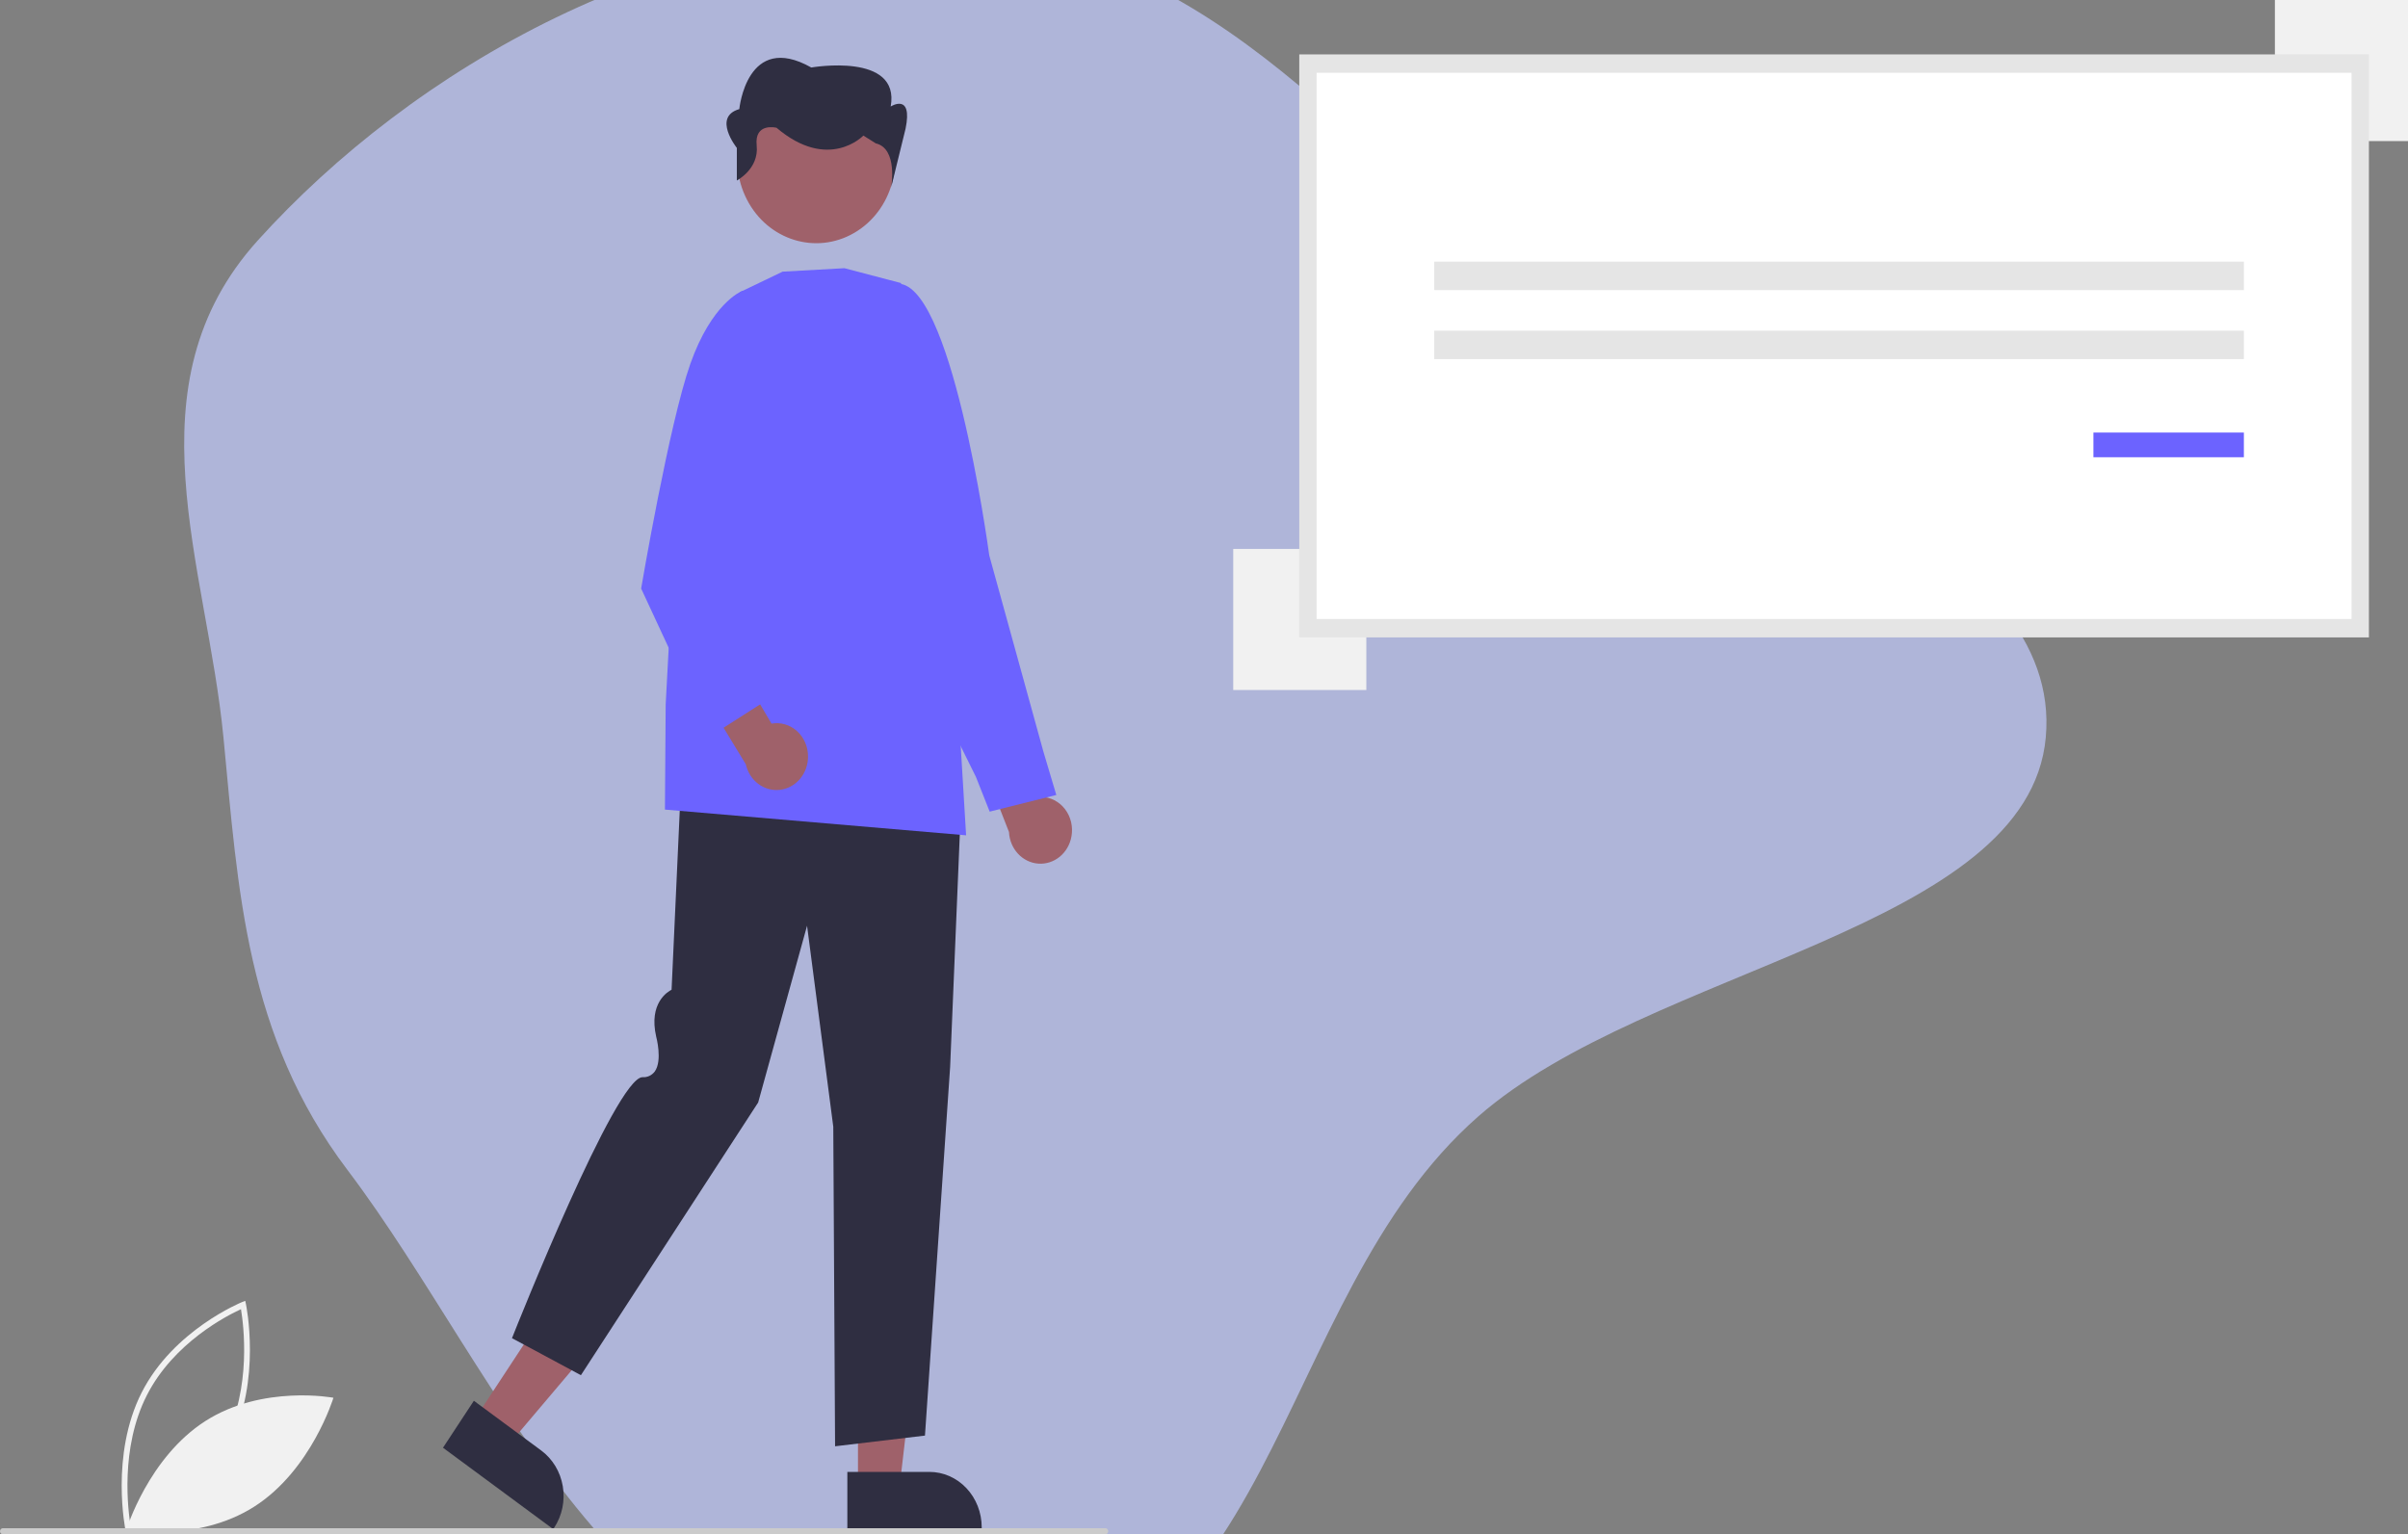 <svg width="353" height="225" viewBox="0 0 353 225" fill="none" xmlns="http://www.w3.org/2000/svg">
<rect x="0" y="0" width="353" height="225" fill="#808080" stroke="none"/>
<g clip-path="url(#clip0_8_46)">
<path fill-rule="evenodd" clip-rule="evenodd" d="M139.32 -9.864C179.605 -7.823 199.24 24.126 227.46 44.86C255.086 65.158 302.457 79.805 299.901 108.12C297.355 136.319 241.67 141.814 216.732 163.681C185.615 190.965 188.339 246.595 139.32 248.923C91.121 251.212 73.996 202.019 50.939 171.554C36.014 151.834 34.916 130.508 32.757 108.12C30.324 82.899 18.632 56.466 37.793 35.252C60.301 10.331 98.044 -11.955 139.32 -9.864Z" fill="#AFB5D9"/>
<path d="M18.418 224.497C18.394 224.387 16.11 213.346 20.774 204.176C25.439 195.006 35.395 190.962 35.495 190.922L35.95 190.741L36.057 191.244C36.081 191.354 38.365 202.395 33.701 211.565C29.037 220.735 19.08 224.779 18.98 224.819L18.525 225L18.418 224.497ZM35.326 191.968C33.331 192.878 25.46 196.858 21.521 204.603C17.581 212.348 18.77 221.508 19.149 223.773C21.142 222.866 29.01 218.892 32.954 211.139C36.893 203.393 35.705 194.235 35.326 191.968V191.968Z" fill="#F1F1F1"/>
<path d="M30.136 208.349C21.754 213.695 18.526 224.314 18.526 224.314C18.526 224.314 28.888 226.265 37.27 220.919C45.651 215.573 48.88 204.954 48.88 204.954C48.88 204.954 38.518 203.003 30.136 208.349Z" fill="#F1F1F1"/>
<path d="M157.07 122.647C157.198 121.947 157.179 121.227 157.016 120.536C156.852 119.844 156.548 119.2 156.124 118.647C155.7 118.094 155.168 117.646 154.563 117.335C153.958 117.024 153.297 116.858 152.625 116.847L148.743 106.499L142.236 107.466L147.911 121.998C147.969 123.196 148.44 124.33 149.234 125.184C150.028 126.039 151.09 126.555 152.219 126.635C153.347 126.715 154.465 126.353 155.359 125.618C156.253 124.883 156.862 123.826 157.07 122.647Z" fill="#9F616A"/>
<path d="M145.081 119.011L143.065 113.914L130.5 88.558L131.184 41.642L131.315 41.624C139.354 40.498 144.794 79.77 145.022 81.442L152.961 110.225L154.85 116.569L145.081 119.011Z" fill="#6C63FF"/>
<path d="M125.775 217.941L131.884 217.94L134.79 192.96L125.774 192.961L125.775 217.941Z" fill="#9F616A"/>
<path d="M124.217 215.826L136.248 215.826H136.248C138.281 215.826 140.231 216.682 141.669 218.207C143.107 219.731 143.915 221.798 143.915 223.954V224.218L124.217 224.219L124.217 215.826Z" fill="#2F2E41"/>
<path d="M69.605 208.073L74.617 211.776L90.474 193.043L83.076 187.578L69.605 208.073Z" fill="#9F616A"/>
<path d="M69.467 205.394L79.338 212.686L79.338 212.686C81.006 213.919 82.144 215.804 82.502 217.926C82.859 220.048 82.407 222.233 81.245 224.002L81.102 224.219L64.941 212.28L69.467 205.394Z" fill="#2F2E41"/>
<path d="M122.418 212.069L122.154 165.208L118.31 135.742L111.143 161.655L111.13 161.676L85.159 201.646L75.054 196.218L75.11 196.078C75.727 194.521 90.279 157.948 94.19 157.948C94.532 157.974 94.874 157.911 95.188 157.765C95.501 157.619 95.776 157.394 95.99 157.11C97.138 155.485 96.203 152.036 96.193 152.002C95.074 147.08 97.889 145.403 98.45 145.124L99.958 112.118L100.114 112.13L141 115.17L139.285 156.435L135.595 210.501L135.468 210.516L122.418 212.069Z" fill="#2F2E41"/>
<path d="M141.625 122.484L141.448 122.468L97.476 118.711L97.585 103.287L99.737 63.014L99.749 62.986L108.514 42.814L114.727 39.832L123.792 39.326L123.814 39.332L132.086 41.505L140.692 106.996L141.625 122.484Z" fill="#6C63FF"/>
<path d="M125.212 34.156C130.822 30.905 132.884 23.448 129.817 17.5C126.75 11.552 119.716 9.366 114.106 12.618C108.495 15.869 106.433 23.326 109.5 29.274C112.567 35.222 119.602 37.408 125.212 34.156Z" fill="#9F616A"/>
<path d="M108.016 26.468V21.686C108.016 21.686 104.378 17.144 108.379 16C108.379 16 109.471 4.559 118.929 9.898C118.929 9.898 132.024 7.61 130.569 15.618C130.569 15.618 133.843 13.528 132.752 18.867L130.641 27.467C130.641 27.467 131.661 21.786 128.387 21.023L126.568 19.879C126.568 19.879 121.475 25.218 113.836 18.735C113.836 18.735 110.562 17.907 110.926 21.339C111.289 24.771 108.016 26.468 108.016 26.468Z" fill="#2F2E41"/>
<path d="M118.453 110.965C118.461 110.253 118.321 109.548 118.043 108.899C117.765 108.25 117.357 107.674 116.846 107.21C116.336 106.747 115.736 106.408 115.088 106.217C114.441 106.026 113.762 105.988 113.099 106.106L107.528 96.664L101.291 98.853L109.333 112.07C109.593 113.237 110.248 114.263 111.174 114.953C112.1 115.642 113.232 115.948 114.356 115.812C115.48 115.676 116.518 115.107 117.273 114.214C118.029 113.321 118.448 112.165 118.453 110.965Z" fill="#9F616A"/>
<path d="M104.067 107.989L93.989 86.299L93.998 86.246C94.039 86.006 98.095 62.128 101.198 53.352C104.32 44.519 108.593 42.746 108.774 42.675L108.864 42.639L112.696 46.536L107.388 84.096L113.109 102.211L104.067 107.989Z" fill="#6C63FF"/>
<path d="M353 0H333.488V20.685H353V0Z" fill="#F1F1F1"/>
<path d="M200.297 80.493H180.785V101.178H200.297V80.493Z" fill="#F1F1F1"/>
<path d="M191.737 92.114H345.998V9.324H191.737V92.114Z" fill="white"/>
<path d="M347.271 93.463H190.465V7.975H347.271V93.463ZM193.01 90.764H344.726V10.673H193.01V90.764Z" fill="#E5E5E5"/>
<path d="M328.94 38.365H210.254V42.537H328.94V38.365Z" fill="#E5E5E5"/>
<path d="M328.94 48.484H210.254V52.657H328.94V48.484Z" fill="#E5E5E5"/>
<path d="M328.94 63.425H306.883V67.046H328.94V63.425Z" fill="#6C63FF"/>
<path d="M162.034 224.982H0.424C0.312 224.982 0.204 224.934 0.124 224.85C0.045 224.766 0 224.651 0 224.532C0 224.413 0.045 224.299 0.124 224.214C0.204 224.13 0.312 224.082 0.424 224.082H162.034C162.147 224.082 162.255 224.13 162.334 224.214C162.414 224.299 162.459 224.413 162.459 224.532C162.459 224.651 162.414 224.766 162.334 224.85C162.255 224.934 162.147 224.982 162.034 224.982Z" fill="#CBCBCB"/>
</g>
<defs>
<clipPath id="clip0_8_46">
<rect width="353" height="225" fill="white"/>
</clipPath>
</defs>
</svg>

